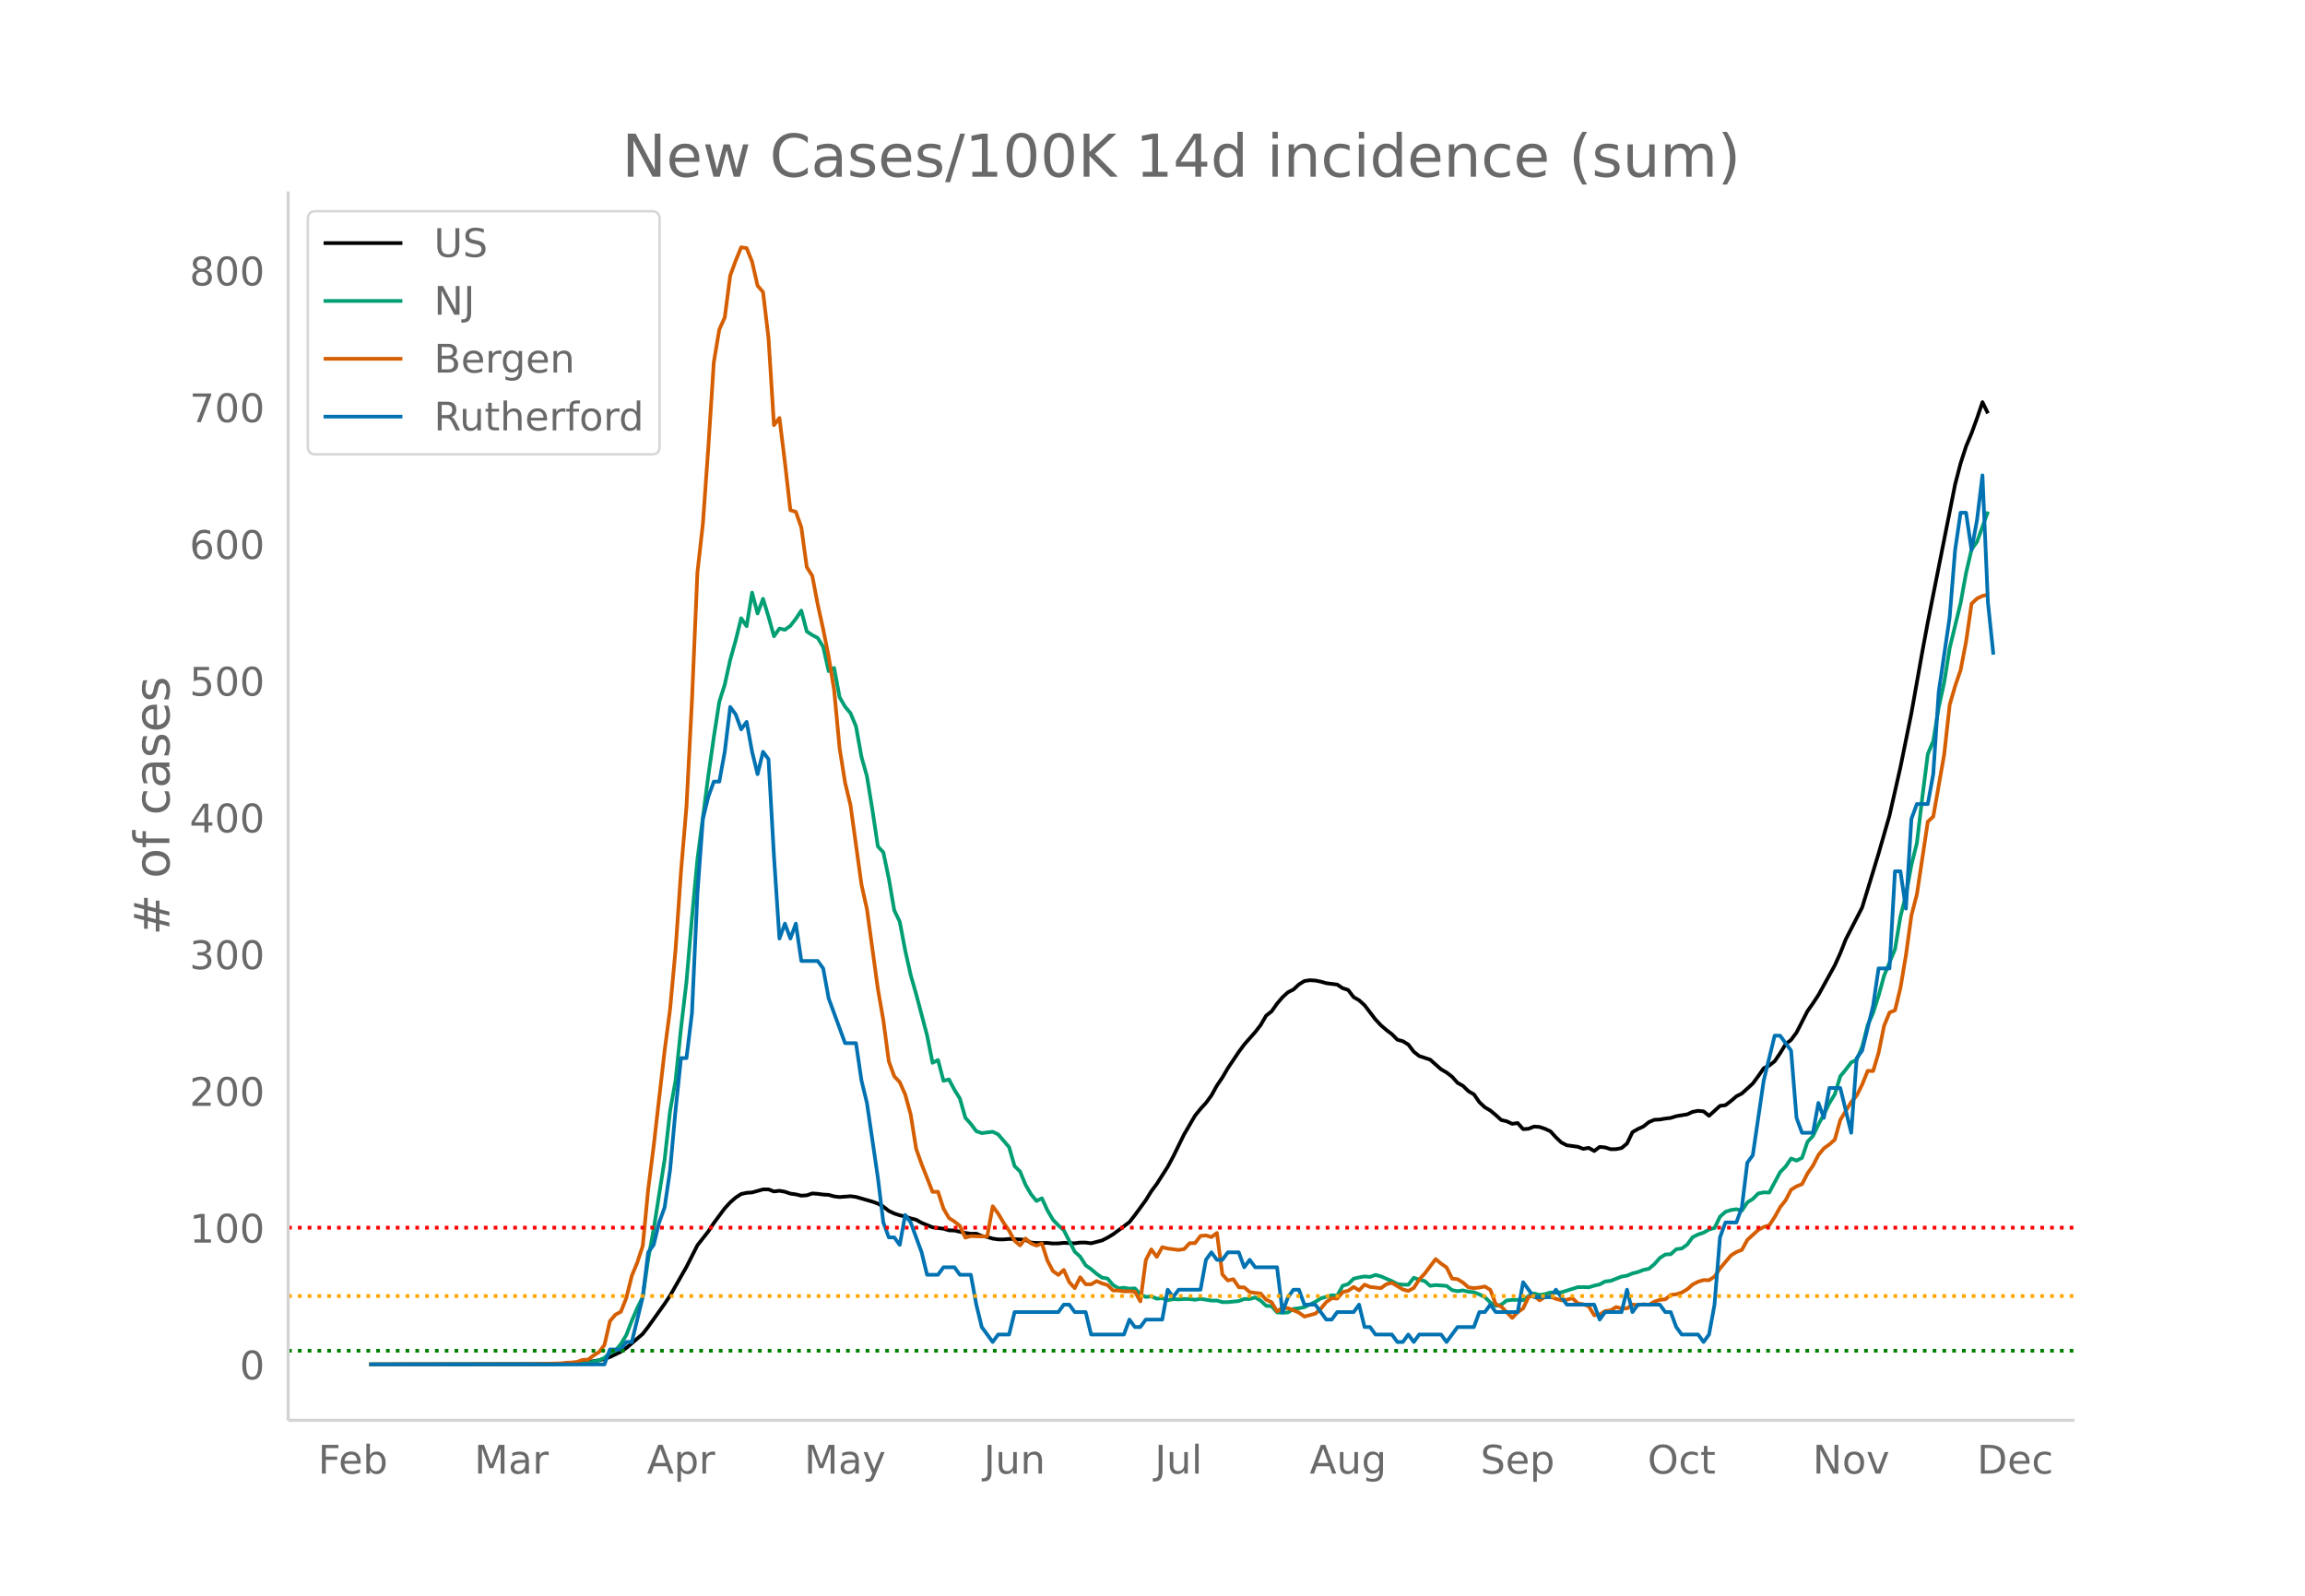 <svg height="864" viewBox="0 0 936 648" width="1248" xmlns="http://www.w3.org/2000/svg" xmlns:xlink="http://www.w3.org/1999/xlink"><defs><style>*{stroke-linecap:butt;stroke-linejoin:round}</style></defs><g id="figure_1"><path d="M0 648h936V0H0z" fill="#fff" id="patch_1"/><g id="axes_1"><path d="M117 576.72h725.4V77.76H117z" fill="none" id="patch_2"/><path clip-path="url(#p59aed723fb)" d="M149.973 554.04l71.052-.107 8.882-.24 6.66-.45 4.442-.503 2.22-.371 2.22-.547 2.22-.78 4.441-2.144 2.22-1.518 6.662-5.729 2.22-2.873 6.662-9.334 2.22-3.32 6.661-11.679 4.44-8.766 4.442-5.658 2.22-3.375 4.44-5.99 2.221-2.406 2.22-1.945 2.221-1.447 2.22-.49 2.22-.154 4.441-1.231 2.22-.017 2.221.852 2.22-.277 2.221.39 2.22.76 2.22.3 2.221.532 2.22-.137 2.221-.771 2.22.16 2.22.303 2.221.12 2.22.615 2.22.27 4.442-.343 2.22.294 6.661 1.912 2.22.803 2.221 1.205 2.22 1.77 2.22 1.044 2.221.728 2.22.474 2.22.78 2.221.552 2.22 1.247 4.441 1.834 4.441.555 2.22.658 2.221.081 4.44.983 2.221.342 2.22-.04 2.22.945 2.221.375 2.22.686 2.221.31 2.22.026 2.22-.21 4.442.204 2.22.186 2.22 1.076 2.22.188 4.442-.026 2.22.22 2.22-.03 2.22-.222 4.441.183 2.22-.306 2.221.01 2.22.289 4.441-1.161 2.22-1.134 2.221-1.336 4.44-3.286 2.221-1.683 2.22-2.831 4.441-6.073 2.22-3.6 2.221-2.986 4.441-6.956 2.22-4.122 4.441-9.054 4.441-7.6 2.22-2.761 2.22-2.422 2.221-3.022 2.22-4.014 2.22-3.262 2.221-3.797 4.441-6.611 2.22-3.018 4.441-5.029 2.22-2.865 2.221-3.812 2.22-1.74 2.22-3.138 2.221-2.613 2.22-2.01 2.22-1.118 2.221-2.075 2.22-1.359 2.221-.347 2.22.144 2.22.438 2.221.634 4.441.562 2.22 1.47 2.22.706 2.221 2.912 2.22 1.283 2.22 1.998 4.442 5.804 2.22 2.372 2.22 1.91 2.22 1.687 2.221 2.245 2.22.602 2.221 1.361 2.22 2.908 2.22 1.765 4.442 1.46 4.44 3.935 2.22 1.283 2.221 1.705 2.22 2.477 2.22 1.246 2.221 2.17 2.22 1.268 2.221 3.188 2.22 2.075 2.22 1.304 2.221 1.856 2.22 2.003 2.22.514 2.221 1.039 2.22-.327 2.221 2.48 2.22-.15 2.22-.9 2.221.167 2.22.745 2.221 1.033 2.22 2.445 2.22 2.107 2.221 1.119 4.441.6 2.22.84 2.22-.396 2.221 1.272 2.22-1.674 2.22.225 2.221.72 2.22-.027 2.221-.437 2.22-1.86 2.22-4.626 2.221-1.26 2.22-1.022 2.221-1.778 2.22-.937 2.22-.114 2.221-.383 2.22-.26 2.22-.717 4.442-.73 2.22-1.021 2.22-.42 2.22.233 2.221 1.787 4.441-4.032 2.22-.273 2.22-1.694 2.221-1.909 2.22-1.144 4.441-4.047 2.22-3.01 2.221-3.213 2.22-1.082 2.22-1.742 2.221-3.274 2.22-3.66 2.221-1.753 2.22-2.983 4.441-8.697 2.22-3.15 2.22-3.365 6.662-12.09 2.22-4.904 2.22-5.626 6.662-12.963 4.44-14.542 2.221-7.346 4.44-15.45 4.442-19.627 4.44-21.881 4.441-25.011 2.22-11.942 11.103-56.001 2.22-8.544 2.22-6.862 2.22-5.337 2.221-6.062 2.22-6.564 2.22 4.555h0" fill="none" stroke="#000" stroke-linecap="round" stroke-width="1.5" id="line2d_1"/><path clip-path="url(#p59aed723fb)" d="M149.973 554.04l77.713-.094 8.882-.219 2.22-.3 4.44-1.056 2.221-1 2.22-1.964 2.221-.925 2.22-2.713 2.22-3.657 2.221-5.783 2.22-5.17 2.221-4.49 2.22-15.429 2.22-12.06 4.442-28.213 2.22-19.818 2.22-12.323 2.22-21.25 2.221-18.88 2.22-25.988 2.22-23.707 4.442-34.066 2.22-15.598 2.22-14.342 2.22-6.977 2.221-10.077 2.22-7.903 2.221-8.983 2.22 3.226 2.22-13.63 2.221 8.46 2.22-5.952 2.22 7.22 2.221 7.978 2.22-3.126 2.221.5 2.22-1.594 2.22-2.857 2.221-3.339 2.22 8.465 2.221 1.476 2.22 1.15 2.22 3.65 2.221 9.829 2.22-1.263 2.22 11.872 2.221 3.826 2.22 2.663 2.221 5.34 2.22 12.378 2.22 7.858 2.221 13.635 2.22 14.873 2.221 2.426 2.22 10.603 2.22 12.929 2.221 4.607 2.22 11.69 2.22 9.947 2.221 7.778 4.441 16.754 2.22 11.141 2.22-1.125 2.221 8.44 2.22-.557 2.221 4.201 2.22 3.576 2.22 7.79 2.221 2.482 2.22 2.97 2.22.787 4.442-.562 2.22 1.075 4.44 5.176 2.221 7.703 2.22 2.169 2.221 5.395 2.22 3.82 2.22 2.757 2.221-1.075 2.22 4.87 2.22 3.782 2.221 2.332 2.22 1.963 4.441 8.74 2.22 2.02 2.221 3.507 2.22 1.569 2.221 1.9 2.22 1.538 2.22.363 2.221 2.607 2.22 1.369 2.22-.231 2.221.375 2.22-.125 2.221 2.45 2.22 1.038 2.22-.25 2.221.95 2.22-.206 2.221.825 2.22-.45 2.22.1 2.221-.15 2.22.019 2.221.294 2.22-.382 4.441.726 2.22-.02 2.22.645h2.221l4.441-.45 2.22-.838 2.22.013 2.221-.638 2.22 1.281 2.221 2.101 2.22.175 2.22 2.5 2.221.182 2.22-.162 2.22-1.426 2.221-.256 2.22-.438 4.441-2.175 2.22-1.407 4.442-1.238 2.22.119 2.22-4.001 2.22-.663 2.221-2.2 2.22-.526 2.22-.394 2.221.2 2.22-.825 2.221.613 4.44 1.913 2.221 1.194 2.22.244 2.221.05 2.22-2.826 2.22.75 2.221.57 2.22 1.925 2.22-.3 4.442.331 2.22 1.713 2.22.438 2.22-.32 2.221.538 2.22.207 2.221.887 2.22 1.113 2.22 2.182 2.221 1.326 2.22-.444 2.22-1.738 2.221-.232 2.22.007 2.221.15 2.22-1.738 2.22-.994 2.221.587 2.22-.331 2.221-.669 2.22.156 2.22-.237 6.662-2.082 2.22-.038 2.22.094 2.221-.663 2.22-.518 2.22-1.194 2.221-.238 4.441-1.738 2.22-.375 2.22-.932 2.221-.531 2.22-.875 2.221-.463 2.22-1.882 2.22-2.507 2.221-1.406 2.22-.125 2.22-2.026 2.221-.281 2.22-1.582 2.221-3.038 2.22-1.082 2.22-.744 2.221-1.269 2.22-.625 2.221-4.589 2.22-1.982 2.22-.712 2.221-.332 2.22.563 2.22-3.326 2.221-1.413 2.22-2.232 2.221-.437 2.22.08 4.441-8.314 2.22-2.244 2.221-3.264 2.22.85 2.22-1.125 2.221-6.533 2.22-2.363 2.22-4.67 2.221-4.12 2.22-4.551 2.221-3.62 2.22-7.29 2.22-2.682 2.221-2.926 2.22-1.1 2.221-5.251 2.22-8.765 2.22-5.002 2.221-6.977 2.22-8.083 4.441-10.79 2.22-13.317 2.221-8.746 2.22-12.135 2.22-8.884 2.221-18.692 2.22-17.474 2.221-5.32 2.22-13.742 2.22-10.071 2.221-13.88 4.441-18.33 2.22-12.222 2.22-9.521 2.221-3.113 4.44-12.248h0" fill="none" stroke="#009e73" stroke-linecap="round" stroke-width="1.5" id="line2d_2"/><path clip-path="url(#p59aed723fb)" d="M149.973 554.04l64.39-.06 13.323-.357 2.22-.238 2.221-.12 2.22-.238 2.22-.834 2.221-.06 2.22-1.727 2.22-1.37 2.221-2.859 2.22-9.71 2.221-2.62 2.22-1.191 2.22-5.6 2.221-8.994 2.22-5.361 2.221-6.79 2.22-22.934 2.22-17.572 4.442-38.659 2.22-16.917 2.22-24.065 2.22-31.927 2.221-26.27 2.22-43.007 2.22-52.06 2.221-19.777 2.22-31.153 2.221-34.49 2.22-13.283 2.22-4.884 2.221-17.036 2.22-6.016 2.221-5.421 2.22.298 2.22 5.54 2.221 9.709 2.22 2.62 2.22 18.645 2.221 35.383 2.22-2.919 2.221 18.049 2.22 19.418 2.22.656 2.221 6.314 2.22 16.142 2.221 3.515 2.22 11.615 2.22 10.067 2.221 11.139 2.22 13.522 2.22 23.648 2.221 13.938 2.22 9.293 4.441 32.166 2.22 9.947 4.442 32.404 2.22 12.748 2.22 16.678 2.22 6.076 2.221 2.383 2.22 5.003 2.22 8.101 2.221 13.939 2.22 6.255 4.441 11.258 2.22-.06 2.221 6.85 2.22 3.812 2.221 1.43 2.22 1.787 2.22 4.765 2.221-.655 4.44.179 2.221-.06 2.22-12.21 2.221 2.977 2.22 3.753 2.22 3.217 2.221 4.05 2.22 1.906 2.221-2.8 2.22 1.967 2.22.893 2.221-.834 2.22 6.91 2.22 4.229 2.221 1.608 2.22-2.025 2.221 4.944 2.22 2.442 2.22-4.408 2.221 2.86h2.22l2.221-1.31 2.22.952 2.22.655 2.221 2.204h2.22l2.22.358 2.221-.06 2.22.179 2.221 3.931 2.22-16.738 2.22-4.348 2.221 3.038 2.22-3.932 2.221.536 4.44.596 2.221-.357 2.22-2.383 2.221-.06 2.22-2.918 2.22-.18 2.221.656 2.22-1.668 2.22 16.858 2.221 2.442 2.22-.536 2.221 3.276 2.22.06 2.22 1.906 2.221.357 2.22.238 2.221 2.502 2.22 1.013 2.22 3.693 2.221-1.43 2.22.179 2.22.834 2.221.953 2.22 1.608 4.441-1.191 2.22-2.025 2.221-2.68 2.22-1.55 2.221.12 2.22-2.621 2.22-.536 2.221-1.55 2.22 1.37 2.22-2.322 2.221.953 4.441.476 2.22-1.608 2.22-.536 4.442 2.68 2.22.596 2.22-1.191 2.22-3.455 2.221-2.383 4.44-5.897 2.221 1.847 2.22 1.548 2.221 4.528 2.22.238 2.22 1.37 2.221 1.966 2.22.297 2.221-.238 2.22-.417 2.22 1.37 2.221 5.838 2.22.953 4.441 4.586 2.22-2.323 2.221-1.548 2.22-4.706 2.22-.417 2.221 1.846 2.22-1.37 2.221-.119 2.22.894 2.22.595 2.221-.238 2.22-.655 2.221 2.144 2.22.358 2.22.834 2.221 3.633 2.22-.298 2.22-1.43 2.221-.238 2.22-1.37 2.221.596 2.22-.06 2.22-1.548 2.221.238 2.22-.357 2.221.238 2.22-1.31 2.22-.715 2.221-.239 2.22-1.787 2.22-.238 2.221-.715 2.22-1.31 2.221-1.966 2.22-1.132 2.22-.655 2.221.06 2.22-1.49 2.221-3.276 4.44-5.301 2.221-1.37 2.22-.894 2.22-4.05 4.442-4.05 2.22-1.192 2.22-.655 2.22-3.395 2.221-3.991 2.22-2.8 2.221-4.289 2.22-1.37 2.22-.893 2.221-4.349 2.22-3.157 2.22-4.348 2.221-2.68 2.22-1.609 2.221-1.966 2.22-7.982 4.441-7.267 2.22-2.62 2.221-4.468 2.22-5.54 2.22.06 2.221-7.446 2.22-10.9 2.22-5.421 2.221-.894 2.22-9.173 2.221-13.224 2.22-16.142 2.22-8.519 4.442-29.545 2.22-2.084 4.44-25.316 2.221-20.074 2.22-7.625 2.221-6.492 2.22-11.556 2.22-15.369 2.221-2.084 2.22-1.073 2.22-.476h0" fill="none" stroke="#d55e00" stroke-linecap="round" stroke-width="1.5" id="line2d_3"/><path clip-path="url(#p59aed723fb)" d="M149.973 554.04h95.476l2.22-6.068h4.441l2.22-3.033h2.221l4.441-18.203 2.22-18.203 2.22-3.034 2.221-9.102 2.22-6.067 2.22-15.17 2.221-24.27 2.22-21.237h2.221l2.22-18.203 2.22-48.541 2.221-30.338 2.22-9.102 2.221-6.068h2.22l2.22-12.135 2.221-18.203 2.22 3.034 2.221 6.068 2.22-3.034 2.22 12.135 2.221 9.102 2.22-9.102 2.22 3.034 2.221 39.44 2.22 33.372 2.221-6.068 2.22 6.068 2.22-6.068 2.221 15.17h6.661l2.22 3.033 2.221 12.135 6.661 18.203h4.441l2.22 15.17 2.22 9.101 4.442 30.338 2.22 18.203 2.22 6.068h2.22l2.221 3.034 2.22-12.136 2.22 3.034 4.442 12.136 2.22 9.101h4.44l2.221-3.034h4.441l2.22 3.034h4.441l2.22 12.135 2.22 9.102 4.442 6.068 2.22-3.034h4.44l2.221-9.102h17.763l2.22-3.034h2.221l2.22 3.034h4.441l2.22 9.102h13.323l2.22-6.068 2.22 3.034h2.221l2.22-3.034h6.662l2.22-12.135 2.22 3.034 2.22-3.034h8.882l2.22-12.136 2.221-3.033 2.22 3.033h2.22l2.221-3.033h4.441l2.22 6.067 2.22-3.034 2.221 3.034h8.882l2.22 18.203 2.22-6.067 2.22-3.034h2.221l2.22 6.067h4.441l4.441 6.068h2.22l2.221-3.034h6.661l2.22-3.034 2.22 9.102h2.221l2.22 3.034h6.662l2.22 3.034h2.22l2.221-3.034 2.22 3.034 2.22-3.034h8.882l2.22 3.034 4.441-6.068h6.662l2.22-6.068h2.22l2.22-3.034 2.221 3.034h8.882l2.22-12.135 4.44 6.068h6.662l2.22-3.034 4.441 6.067h11.102l2.22 6.068 2.22-3.034h6.662l2.22-9.101 2.22 9.101 2.221-3.034h8.882l2.22 3.034h2.22l2.22 6.068 2.221 3.034h6.661l2.22 3.034 2.221-3.034 2.22-12.136 2.221-27.304 2.22-6.068h4.441l2.22-6.067 2.22-18.203 2.221-3.034 4.441-30.338 4.44-18.203h2.221l4.441 6.067 2.22 27.305 2.22 6.067h4.442l2.22-12.135 2.22 6.068 2.22-12.136h4.441l4.441 18.203 2.22-30.338 2.221-3.034 4.44-18.203 2.221-15.169h4.44l2.221-39.44h2.22l2.221 15.17 2.22-36.406 2.22-6.068h4.442l2.22-12.135 2.22-33.372 4.441-30.339 2.22-27.304 2.221-15.17h2.22l2.22 15.17 2.221-12.136 2.22-18.202 2.22 51.575 2.221 21.236h0" fill="none" stroke="#0072b2" stroke-linecap="round" stroke-width="1.5" id="line2d_4"/><path clip-path="url(#p59aed723fb)" d="M117 548.487h725.4" fill="none" stroke="green" stroke-dasharray="1.5,2.475" stroke-width="1.5" id="line2d_5"/><path clip-path="url(#p59aed723fb)" d="M117 526.276h725.4" fill="none" stroke="orange" stroke-dasharray="1.5,2.475" stroke-width="1.5" id="line2d_6"/><path clip-path="url(#p59aed723fb)" d="M117 498.512h725.4" fill="none" stroke="red" stroke-dasharray="1.5,2.475" stroke-width="1.5" id="line2d_7"/><path d="M117 576.72V77.76" fill="none" stroke="#d3d3d3" stroke-linecap="square" stroke-width="1.25" id="patch_3"/><path d="M117 576.72h725.4" fill="none" stroke="#d3d3d3" stroke-linecap="square" stroke-width="1.25" id="patch_4"/><g id="matplotlib.axis_1"><g id="xtick_1"><g transform="matrix(.16 0 0 -.16 129.15 598.378)" fill="#696969" id="text_1"><defs><path d="M9.813 72.906h41.89v-8.312H19.672V43.109h28.906v-8.297H19.672V0h-9.86z" id="DejaVuSans-70"/><path d="M56.203 29.594v-4.39H14.891q.593-9.282 5.593-14.142 5-4.859 13.938-4.859 5.172 0 10.031 1.266 4.86 1.265 9.656 3.812v-8.5Q49.266.734 44.187-.344 39.11-1.422 33.892-1.422q-13.094 0-20.735 7.61-7.64 7.625-7.64 20.625 0 13.421 7.25 21.296Q20.016 56 32.328 56q11.031 0 17.453-7.11 6.422-7.093 6.422-19.296zm-8.984 2.64q-.094 7.36-4.125 11.75-4.032 4.407-10.672 4.407-7.516 0-12.031-4.25-4.516-4.25-5.203-11.97z" id="DejaVuSans-101"/><path d="M48.688 27.297q0 9.906-4.079 15.547-4.078 5.64-11.203 5.64-7.14 0-11.218-5.64-4.079-5.64-4.079-15.547 0-9.906 4.078-15.547 4.079-5.64 11.22-5.64 7.124 0 11.202 5.64t4.078 15.547zM18.108 46.39q2.844 4.875 7.157 7.234Q29.594 56 35.594 56q9.968 0 16.187-7.906 6.235-7.907 6.235-20.797T51.78 6.484q-6.218-7.906-16.187-7.906-6 0-10.328 2.375-4.313 2.375-7.157 7.25V0H9.08v75.984h9.03z" id="DejaVuSans-98"/></defs><use xlink:href="#DejaVuSans-70"/><use x="52.02" xlink:href="#DejaVuSans-101"/><use x="113.543" xlink:href="#DejaVuSans-98"/></g></g><g id="xtick_2"><g transform="matrix(.16 0 0 -.16 192.609 598.378)" fill="#696969" id="text_2"><defs><path d="M9.813 72.906h14.703l18.593-49.61 18.703 49.61h14.704V0H66.89v64.016l-18.797-50h-9.907l-18.796 50V0H9.813z" id="DejaVuSans-77"/><path d="M34.281 27.484q-10.89 0-15.093-2.484-4.204-2.484-4.204-8.5 0-4.781 3.157-7.594 3.156-2.797 8.562-2.797 7.485 0 12 5.297 4.516 5.297 4.516 14.078v2zm17.922 3.72V0H43.22v8.297Q40.14 3.328 35.547.953q-4.594-2.375-11.234-2.375-8.391 0-13.36 4.719Q6 8.016 6 15.922q0 9.219 6.172 13.906 6.187 4.688 18.437 4.688h12.61v.89q0 6.203-4.078 9.594-4.078 3.39-11.453 3.39-4.688 0-9.141-1.124-4.438-1.125-8.531-3.375v8.312q4.921 1.906 9.562 2.844 4.64.953 9.031.953 11.875 0 17.735-6.156 5.86-6.14 5.86-18.64z" id="DejaVuSans-97"/><path d="M41.11 46.297q-1.516.875-3.297 1.281Q36.03 48 33.89 48q-7.625 0-11.703-4.953-4.079-4.953-4.079-14.234V0H9.08v54.688h9.03v-8.5q2.844 4.984 7.375 7.39Q30.031 56 36.531 56q.922 0 2.047-.125 1.125-.11 2.484-.36z" id="DejaVuSans-114"/></defs><use xlink:href="#DejaVuSans-77"/><use x="86.279" xlink:href="#DejaVuSans-97"/><use x="147.559" xlink:href="#DejaVuSans-114"/></g></g><g id="xtick_3"><g transform="matrix(.16 0 0 -.16 262.695 598.378)" fill="#696969" id="text_3"><defs><path d="M34.188 63.188L20.797 26.906h26.812zm-5.579 9.718h11.188L67.578 0h-10.25l-6.64 18.703h-32.86L11.188 0H.78z" id="DejaVuSans-65"/><path d="M18.11 8.203v-29H9.077v75.484h9.031v-8.296q2.844 4.875 7.157 7.234Q29.594 56 35.594 56q9.968 0 16.187-7.906 6.235-7.907 6.235-20.797T51.78 6.484q-6.218-7.906-16.187-7.906-6 0-10.328 2.375-4.313 2.375-7.157 7.25zm30.578 19.094q0 9.906-4.079 15.547-4.078 5.64-11.203 5.64-7.14 0-11.218-5.64-4.079-5.64-4.079-15.547 0-9.906 4.078-15.547 4.079-5.64 11.22-5.64 7.124 0 11.202 5.64t4.078 15.547z" id="DejaVuSans-112"/></defs><use xlink:href="#DejaVuSans-65"/><use x="68.408" xlink:href="#DejaVuSans-112"/><use x="131.885" xlink:href="#DejaVuSans-114"/></g></g><g id="xtick_4"><g transform="matrix(.16 0 0 -.16 326.606 598.378)" fill="#696969" id="text_4"><defs><path d="M32.172-5.078q-3.797-9.766-7.422-12.735-3.61-2.984-9.656-2.984H7.906v7.516h5.282q3.703 0 5.75 1.765Q21-9.766 23.483-3.219l1.61 4.094-22.11 53.813H12.5l17.094-42.766 17.093 42.766h9.516z" id="DejaVuSans-121"/></defs><use xlink:href="#DejaVuSans-77"/><use x="86.279" xlink:href="#DejaVuSans-97"/><use x="147.559" xlink:href="#DejaVuSans-121"/></g></g><g id="xtick_5"><g transform="matrix(.16 0 0 -.16 399.478 598.378)" fill="#696969" id="text_5"><defs><path d="M9.813 72.906h9.859V5.078q0-13.187-5-19.14-5-5.954-16.094-5.954h-3.75v8.297h3.078q6.531 0 9.219 3.672Q9.813-4.39 9.813 5.078z" id="DejaVuSans-74"/><path d="M8.5 21.578v33.11h8.984V21.922q0-7.766 3.016-11.656 3.031-3.875 9.094-3.875 7.265 0 11.484 4.64 4.234 4.64 4.234 12.656v31h8.985V0h-8.984v8.406Q42.047 3.422 37.718 1q-4.313-2.422-10.032-2.422-9.421 0-14.312 5.86Q8.5 10.296 8.5 21.578zM31.11 56z" id="DejaVuSans-117"/><path d="M54.89 33.016V0h-8.984v32.719q0 7.765-3.031 11.61-3.031 3.858-9.078 3.858-7.281 0-11.484-4.64-4.204-4.625-4.204-12.64V0H9.08v54.688h9.03v-8.5q3.235 4.937 7.594 7.374Q30.078 56 35.797 56q9.422 0 14.25-5.828 4.844-5.828 4.844-17.156z" id="DejaVuSans-110"/></defs><use xlink:href="#DejaVuSans-74"/><use x="29.492" xlink:href="#DejaVuSans-117"/><use x="92.871" xlink:href="#DejaVuSans-110"/></g></g><g id="xtick_6"><g transform="matrix(.16 0 0 -.16 468.937 598.378)" fill="#696969" id="text_6"><defs><path d="M9.422 75.984h8.984V0H9.422z" id="DejaVuSans-108"/></defs><use xlink:href="#DejaVuSans-74"/><use x="29.492" xlink:href="#DejaVuSans-117"/><use x="92.871" xlink:href="#DejaVuSans-108"/></g></g><g id="xtick_7"><g transform="matrix(.16 0 0 -.16 531.8 598.378)" fill="#696969" id="text_7"><defs><path d="M45.406 27.984q0 9.766-4.031 15.125-4.016 5.375-11.297 5.375-7.219 0-11.25-5.375-4.031-5.359-4.031-15.125 0-9.718 4.031-15.093t11.25-5.375q7.281 0 11.297 5.375 4.031 5.375 4.031 15.093zm8.985-21.203q0-13.953-6.203-20.765Q42-20.797 29.203-20.797q-4.734 0-8.937.703-4.203.703-8.157 2.172v8.735q3.954-2.141 7.813-3.157 3.86-1.031 7.86-1.031 8.843 0 13.234 4.61 4.39 4.609 4.39 13.937v4.453q-2.781-4.844-7.125-7.234Q33.938 0 27.875 0 17.828 0 11.672 7.656q-6.156 7.672-6.156 20.328 0 12.688 6.156 20.344Q17.828 56 27.875 56q6.063 0 10.406-2.39 4.344-2.391 7.125-7.22v8.297h8.985z" id="DejaVuSans-103"/></defs><use xlink:href="#DejaVuSans-65"/><use x="68.408" xlink:href="#DejaVuSans-117"/><use x="131.787" xlink:href="#DejaVuSans-103"/></g></g><g id="xtick_8"><g transform="matrix(.16 0 0 -.16 601.174 598.378)" fill="#696969" id="text_8"><defs><path d="M53.516 70.516V60.89q-5.61 2.687-10.594 4-4.984 1.328-9.625 1.328-8.047 0-12.422-3.125t-4.375-8.89q0-4.845 2.906-7.313 2.907-2.453 11.016-3.97l5.953-1.218q11.031-2.11 16.281-7.406 5.25-5.297 5.25-14.172 0-10.61-7.11-16.078-7.093-5.469-20.812-5.469-5.172 0-11.015 1.172Q13.14.922 6.89 3.219v10.156q6-3.36 11.765-5.078 5.766-1.703 11.328-1.703 8.438 0 13.032 3.312 4.593 3.328 4.593 9.485 0 5.359-3.297 8.39-3.296 3.032-10.812 4.547L27.484 33.5q-11.03 2.188-15.968 6.875-4.922 4.688-4.922 13.047 0 9.672 6.812 15.234 6.813 5.563 18.766 5.563 5.14 0 10.453-.938 5.328-.922 10.89-2.765z" id="DejaVuSans-83"/></defs><use xlink:href="#DejaVuSans-83"/><use x="63.477" xlink:href="#DejaVuSans-101"/><use x="125" xlink:href="#DejaVuSans-112"/></g></g><g id="xtick_9"><g transform="matrix(.16 0 0 -.16 669.033 598.378)" fill="#696969" id="text_9"><defs><path d="M39.406 66.219q-10.75 0-17.078-8.016-6.312-8-6.312-21.828 0-13.766 6.312-21.781 6.328-8 17.078-8 10.735 0 17.016 8 6.281 8.015 6.281 21.781 0 13.828-6.281 21.828-6.281 8.016-17.016 8.016zm0 8q15.328 0 24.5-10.281 9.188-10.282 9.188-27.563 0-17.234-9.188-27.516-9.172-10.28-24.5-10.28-15.375 0-24.593 10.25-9.204 10.265-9.204 27.546t9.204 27.563q9.218 10.28 24.593 10.28z" id="DejaVuSans-79"/><path d="M48.781 52.594v-8.407q-3.812 2.11-7.64 3.157-3.828 1.047-7.735 1.047-8.75 0-13.593-5.547-4.829-5.532-4.829-15.547 0-10.016 4.829-15.563 4.843-5.53 13.593-5.53 3.907 0 7.735 1.046 3.828 1.047 7.64 3.156V2.094Q45.016.344 40.984-.531q-4.015-.89-8.562-.89-12.36 0-19.64 7.765-7.266 7.765-7.266 20.953 0 13.375 7.343 21.031Q20.22 56 33.016 56q4.14 0 8.093-.86 3.953-.843 7.672-2.546z" id="DejaVuSans-99"/><path d="M18.313 70.219V54.688h18.5v-6.985h-18.5V18.016q0-6.688 1.828-8.594 1.828-1.906 7.453-1.906h9.218V0h-9.218q-10.407 0-14.36 3.875-3.953 3.89-3.953 14.14v29.688H2.687v6.984h6.594V70.22z" id="DejaVuSans-116"/></defs><use xlink:href="#DejaVuSans-79"/><use x="78.711" xlink:href="#DejaVuSans-99"/><use x="133.691" xlink:href="#DejaVuSans-116"/></g></g><g id="xtick_10"><g transform="matrix(.16 0 0 -.16 736.082 598.378)" fill="#696969" id="text_10"><defs><path d="M9.813 72.906h13.28l32.329-60.984v60.984h9.562V0h-13.28L19.39 60.984V0H9.813z" id="DejaVuSans-78"/><path d="M30.61 48.39q-7.22 0-11.422-5.64-4.204-5.64-4.204-15.453 0-9.813 4.172-15.453 4.188-5.64 11.453-5.64 7.188 0 11.375 5.655 4.203 5.672 4.203 15.438 0 9.719-4.203 15.406-4.187 5.688-11.375 5.688zm0 7.61q11.718 0 18.406-7.625 6.703-7.61 6.703-21.078 0-13.422-6.703-21.078-6.688-7.64-18.407-7.64-11.765 0-18.437 7.64-6.656 7.656-6.656 21.078 0 13.469 6.656 21.078Q18.844 56 30.609 56z" id="DejaVuSans-111"/><path d="M2.984 54.688H12.5L29.594 8.797l17.093 45.89h9.516L35.687 0H23.485z" id="DejaVuSans-118"/></defs><use xlink:href="#DejaVuSans-78"/><use x="74.805" xlink:href="#DejaVuSans-111"/><use x="135.986" xlink:href="#DejaVuSans-118"/></g></g><g id="xtick_11"><g transform="matrix(.16 0 0 -.16 802.828 598.378)" fill="#696969" id="text_11"><defs><path d="M19.672 64.797V8.109h11.922q15.093 0 22.093 6.829 7 6.843 7 21.593 0 14.64-7 21.453-7 6.813-22.093 6.813zm-9.86 8.11h20.266q21.188 0 31.094-8.813 9.922-8.813 9.922-27.563 0-18.86-9.969-27.703Q51.172 0 30.078 0H9.813z" id="DejaVuSans-68"/></defs><use xlink:href="#DejaVuSans-68"/><use x="77.002" xlink:href="#DejaVuSans-101"/><use x="138.525" xlink:href="#DejaVuSans-99"/></g></g></g><g id="matplotlib.axis_2"><g id="ytick_1"><g transform="matrix(.16 0 0 -.16 97.32 560.119)" fill="#696969" id="text_12"><defs><path d="M31.781 66.406q-7.61 0-11.453-7.5Q16.5 51.422 16.5 36.375q0-14.984 3.828-22.484 3.844-7.5 11.453-7.5 7.672 0 11.5 7.5 3.844 7.5 3.844 22.484 0 15.047-3.844 22.531-3.828 7.5-11.5 7.5zm0 7.813q12.266 0 18.735-9.703 6.468-9.688 6.468-28.141 0-18.406-6.468-28.11-6.47-9.687-18.735-9.687-12.25 0-18.718 9.688-6.47 9.703-6.47 28.109 0 18.453 6.47 28.14Q19.53 74.22 31.78 74.22z" id="DejaVuSans-48"/></defs><use xlink:href="#DejaVuSans-48"/></g></g><g id="ytick_2"><g transform="matrix(.16 0 0 -.16 76.96 504.59)" fill="#696969" id="text_13"><defs><path d="M12.406 8.297h16.11v55.625l-17.532-3.516v8.985l17.438 3.515h9.86V8.296H54.39V0H12.406z" id="DejaVuSans-49"/></defs><use xlink:href="#DejaVuSans-49"/><use x="63.623" xlink:href="#DejaVuSans-48"/><use x="127.246" xlink:href="#DejaVuSans-48"/></g></g><g id="ytick_3"><g transform="matrix(.16 0 0 -.16 76.96 449.062)" fill="#696969" id="text_14"><defs><path d="M19.188 8.297h34.421V0H7.33v8.297q5.609 5.812 15.296 15.594 9.703 9.797 12.188 12.64 4.734 5.313 6.609 9 1.89 3.688 1.89 7.25 0 5.813-4.078 9.469-4.078 3.672-10.625 3.672-4.64 0-9.797-1.61-5.14-1.609-11-4.89v9.969Q13.767 71.78 18.938 73q5.188 1.219 9.485 1.219 11.328 0 18.062-5.672 6.735-5.656 6.735-15.125 0-4.5-1.688-8.531-1.672-4.016-6.125-9.485-1.218-1.422-7.765-8.187-6.532-6.766-18.453-18.922z" id="DejaVuSans-50"/></defs><use xlink:href="#DejaVuSans-50"/><use x="63.623" xlink:href="#DejaVuSans-48"/><use x="127.246" xlink:href="#DejaVuSans-48"/></g></g><g id="ytick_4"><g transform="matrix(.16 0 0 -.16 76.96 393.534)" fill="#696969" id="text_15"><defs><path d="M40.578 39.313Q47.656 37.797 51.625 33q3.984-4.781 3.984-11.813 0-10.78-7.422-16.703-7.421-5.906-21.093-5.906-4.578 0-9.438.906-4.86.907-10.031 2.72v9.515q4.094-2.39 8.969-3.61 4.89-1.218 10.218-1.218 9.266 0 14.125 3.656 4.86 3.656 4.86 10.64 0 6.454-4.516 10.079-4.515 3.64-12.562 3.64h-8.5v8.11h8.89q7.266 0 11.125 2.906 3.86 2.906 3.86 8.375 0 5.61-3.985 8.61-3.968 3.015-11.39 3.015-4.063 0-8.703-.89-4.641-.876-10.203-2.72v8.782q5.624 1.562 10.53 2.344 4.907.78 9.25.78 11.235 0 17.766-5.109 6.547-5.093 6.547-13.78 0-6.063-3.468-10.235-3.47-4.172-9.86-5.782z" id="DejaVuSans-51"/></defs><use xlink:href="#DejaVuSans-51"/><use x="63.623" xlink:href="#DejaVuSans-48"/><use x="127.246" xlink:href="#DejaVuSans-48"/></g></g><g id="ytick_5"><g transform="matrix(.16 0 0 -.16 76.96 338.006)" fill="#696969" id="text_16"><defs><path d="M37.797 64.313L12.89 25.39h24.906zm-2.594 8.593H47.61V25.391h10.407v-8.203H47.609V0h-9.812v17.188H4.89v9.515z" id="DejaVuSans-52"/></defs><use xlink:href="#DejaVuSans-52"/><use x="63.623" xlink:href="#DejaVuSans-48"/><use x="127.246" xlink:href="#DejaVuSans-48"/></g></g><g id="ytick_6"><g transform="matrix(.16 0 0 -.16 76.96 282.478)" fill="#696969" id="text_17"><defs><path d="M10.797 72.906h38.719v-8.312H19.828v-17.86q2.14.735 4.281 1.094 2.157.36 4.313.36 12.203 0 19.328-6.688 7.14-6.688 7.14-18.11 0-11.765-7.328-18.296-7.328-6.516-20.656-6.516-4.593 0-9.36.781-4.75.782-9.827 2.344v9.922q4.39-2.39 9.078-3.563 4.687-1.171 9.906-1.171 8.453 0 13.375 4.437 4.938 4.438 4.938 12.063 0 7.609-4.938 12.047-4.922 4.453-13.375 4.453-3.953 0-7.89-.875-3.922-.875-8.016-2.735z" id="DejaVuSans-53"/></defs><use xlink:href="#DejaVuSans-53"/><use x="63.623" xlink:href="#DejaVuSans-48"/><use x="127.246" xlink:href="#DejaVuSans-48"/></g></g><g id="ytick_7"><g transform="matrix(.16 0 0 -.16 76.96 226.95)" fill="#696969" id="text_18"><defs><path d="M33.016 40.375q-6.641 0-10.532-4.547-3.875-4.531-3.875-12.437 0-7.86 3.875-12.438 3.891-4.562 10.532-4.562 6.64 0 10.515 4.562 3.875 4.578 3.875 12.438 0 7.906-3.875 12.437-3.875 4.547-10.515 4.547zm19.578 30.922v-8.984q-3.719 1.75-7.5 2.671-3.782.938-7.5.938-9.766 0-14.922-6.594-5.14-6.594-5.875-19.922 2.875 4.25 7.219 6.516 4.359 2.266 9.578 2.266 10.984 0 17.36-6.672 6.374-6.657 6.374-18.125 0-11.235-6.64-18.032-6.641-6.78-17.672-6.78-12.657 0-19.344 9.687-6.688 9.703-6.688 28.109 0 17.281 8.204 27.563 8.203 10.28 22.015 10.28 3.719 0 7.5-.734t7.89-2.187z" id="DejaVuSans-54"/></defs><use xlink:href="#DejaVuSans-54"/><use x="63.623" xlink:href="#DejaVuSans-48"/><use x="127.246" xlink:href="#DejaVuSans-48"/></g></g><g id="ytick_8"><g transform="matrix(.16 0 0 -.16 76.96 171.422)" fill="#696969" id="text_19"><defs><path d="M8.203 72.906h46.875v-4.203L28.61 0H18.312L43.22 64.594H8.203z" id="DejaVuSans-55"/></defs><use xlink:href="#DejaVuSans-55"/><use x="63.623" xlink:href="#DejaVuSans-48"/><use x="127.246" xlink:href="#DejaVuSans-48"/></g></g><g id="ytick_9"><g transform="matrix(.16 0 0 -.16 76.96 115.894)" fill="#696969" id="text_20"><defs><path d="M31.781 34.625q-7.031 0-11.062-3.766-4.016-3.765-4.016-10.343 0-6.594 4.016-10.36Q24.75 6.391 31.78 6.391q7.032 0 11.078 3.78 4.063 3.798 4.063 10.345 0 6.578-4.031 10.343-4.016 3.766-11.11 3.766zm-9.86 4.188q-6.343 1.562-9.89 5.906Q8.5 49.079 8.5 55.329q0 8.733 6.219 13.812 6.234 5.078 17.062 5.078 10.89 0 17.094-5.078 6.203-5.079 6.203-13.813 0-6.25-3.547-10.61-3.531-4.343-9.828-5.906 7.125-1.656 11.094-6.5 3.984-4.828 3.984-11.796 0-10.61-6.468-16.282-6.47-5.656-18.532-5.656-12.047 0-18.531 5.656-6.469 5.672-6.469 16.282 0 6.968 4 11.797 4.016 4.843 11.14 6.5zM18.314 54.39q0-5.657 3.53-8.828 3.548-3.172 9.938-3.172 6.36 0 9.938 3.172 3.593 3.171 3.593 8.828 0 5.672-3.593 8.843-3.578 3.172-9.938 3.172-6.39 0-9.937-3.172-3.532-3.172-3.532-8.843z" id="DejaVuSans-56"/></defs><use xlink:href="#DejaVuSans-56"/><use x="63.623" xlink:href="#DejaVuSans-48"/><use x="127.246" xlink:href="#DejaVuSans-48"/></g></g><g transform="matrix(0 -.2 -.2 0 68.8 379.813)" fill="#696969" id="text_21"><defs><path d="M51.125 44H36.922l-4.11-16.313h14.313zm-7.328 27.781l-5.078-20.265h14.265L58.11 71.78h7.813L60.89 51.516h15.234V44h-17.14l-4-16.313h15.53V20.22H53.079L48 0h-7.813l5.032 20.219H30.906L25.875 0h-7.86l5.079 20.219H7.719v7.468h17.187L29 44H13.281v7.516h17.625l4.985 20.265z" id="DejaVuSans-35"/><path d="M37.11 75.984V68.5h-8.594q-4.828 0-6.72-1.953-1.874-1.953-1.874-7.031v-4.828h14.797v-6.985H19.922V0H10.89v47.703H2.297v6.984h8.594V58.5q0 9.125 4.25 13.297 4.25 4.187 13.468 4.187z" id="DejaVuSans-102"/><path d="M44.281 53.078v-8.5q-3.797 1.953-7.906 2.922-4.094.984-8.5.984-6.688 0-10.031-2.047-3.344-2.046-3.344-6.156 0-3.125 2.39-4.906 2.391-1.781 9.626-3.39l3.078-.688q9.562-2.047 13.593-5.781 4.032-3.735 4.032-10.422 0-7.625-6.032-12.078-6.03-4.438-16.578-4.438-4.39 0-9.156.86Q10.688.296 5.422 2v9.281q4.984-2.594 9.812-3.89 4.829-1.282 9.579-1.282 6.343 0 9.75 2.172 3.421 2.172 3.421 6.125 0 3.656-2.468 5.61-2.453 1.953-10.813 3.765l-3.125.735q-8.344 1.75-12.062 5.39-3.704 3.64-3.704 9.985 0 7.718 5.47 11.906Q16.75 56 26.811 56q4.97 0 9.36-.734 4.406-.72 8.11-2.188z" id="DejaVuSans-115"/></defs><use xlink:href="#DejaVuSans-35"/><use x="83.789" xlink:href="#DejaVuSans-32"/><use x="115.576" xlink:href="#DejaVuSans-111"/><use x="176.758" xlink:href="#DejaVuSans-102"/><use x="211.963" xlink:href="#DejaVuSans-32"/><use x="243.75" xlink:href="#DejaVuSans-99"/><use x="298.73" xlink:href="#DejaVuSans-97"/><use x="360.01" xlink:href="#DejaVuSans-115"/><use x="412.109" xlink:href="#DejaVuSans-101"/><use x="473.633" xlink:href="#DejaVuSans-115"/></g></g><g transform="matrix(.24 0 0 -.24 252.577 71.76)" fill="#696969" id="text_22"><defs><path d="M4.203 54.688h8.985l11.234-42.672 11.172 42.672h10.593l11.235-42.672 11.187 42.672h8.985L63.28 0H52.688L40.922 44.828 29.109 0H18.5z" id="DejaVuSans-119"/><path d="M64.406 67.281v-10.39q-4.984 4.64-10.625 6.922-5.64 2.296-11.984 2.296-12.5 0-19.14-7.64-6.641-7.64-6.641-22.094 0-14.406 6.64-22.047 6.64-7.64 19.14-7.64 6.345 0 11.985 2.296 5.64 2.297 10.625 6.938V5.609Q59.234 2.094 53.437.33q-5.78-1.75-12.218-1.75-16.563 0-26.094 10.124-9.516 10.14-9.516 27.672 0 17.578 9.516 27.703 9.531 10.14 26.094 10.14 6.531 0 12.312-1.734 5.797-1.734 10.875-5.203z" id="DejaVuSans-67"/><path d="M25.39 72.906h8.297L8.297-9.28H0z" id="DejaVuSans-47"/><path d="M9.813 72.906h9.859V42.094L52.39 72.906h12.703L28.906 38.922 67.672 0H54.688L19.672 35.11V0h-9.86z" id="DejaVuSans-75"/><path d="M45.406 46.39v29.594h8.985V0h-8.985v8.203Q42.578 3.328 38.25.953q-4.313-2.375-10.375-2.375-9.906 0-16.14 7.906-6.22 7.922-6.22 20.813 0 12.89 6.22 20.797Q17.968 56 27.874 56q6.063 0 10.375-2.375 4.328-2.36 7.156-7.234zm-30.61-19.093q0-9.906 4.079-15.547 4.078-5.64 11.203-5.64 7.125 0 11.219 5.64 4.11 5.64 4.11 15.547 0 9.906-4.11 15.547-4.094 5.64-11.219 5.64-7.125 0-11.203-5.64-4.078-5.64-4.078-15.547z" id="DejaVuSans-100"/><path d="M9.422 54.688h8.984V0H9.422zm0 21.296h8.984v-11.39H9.422z" id="DejaVuSans-105"/><path d="M31 75.875q-6.531-11.219-9.719-22.219-3.172-10.984-3.172-22.265 0-11.266 3.203-22.328Q24.517-2 31-13.188h-7.813Q15.875-1.704 12.235 9.375q-3.64 11.078-3.64 22.016 0 10.89 3.61 21.922 3.624 11.046 10.983 22.562z" id="DejaVuSans-40"/><path d="M52 44.188q3.375 6.062 8.063 8.937Q64.75 56 71.093 56q8.548 0 13.188-5.984 4.64-5.97 4.64-17V0h-9.03v32.719q0 7.86-2.797 11.656-2.781 3.813-8.485 3.813-6.984 0-11.046-4.641-4.047-4.625-4.047-12.64V0h-9.032v32.719q0 7.906-2.78 11.687-2.782 3.782-8.595 3.782-6.89 0-10.953-4.657-4.047-4.656-4.047-12.625V0H9.08v54.688h9.03v-8.5q3.078 5.03 7.375 7.421Q29.781 56 35.687 56q5.97 0 10.141-3.031Q50 49.953 52 44.187z" id="DejaVuSans-109"/><path d="M8.016 75.875h7.812q7.313-11.516 10.953-22.563 3.64-11.03 3.64-21.921 0-10.938-3.64-22.016-3.64-11.078-10.953-22.563H8.016Q14.5-2 17.703 9.063q3.203 11.063 3.203 22.329 0 11.28-3.203 22.265-3.203 11-9.687 22.219z" id="DejaVuSans-41"/></defs><use xlink:href="#DejaVuSans-78"/><use x="74.805" xlink:href="#DejaVuSans-101"/><use x="136.328" xlink:href="#DejaVuSans-119"/><use x="218.115" xlink:href="#DejaVuSans-32"/><use x="249.902" xlink:href="#DejaVuSans-67"/><use x="319.727" xlink:href="#DejaVuSans-97"/><use x="381.006" xlink:href="#DejaVuSans-115"/><use x="433.105" xlink:href="#DejaVuSans-101"/><use x="494.629" xlink:href="#DejaVuSans-115"/><use x="546.729" xlink:href="#DejaVuSans-47"/><use x="580.42" xlink:href="#DejaVuSans-49"/><use x="644.043" xlink:href="#DejaVuSans-48"/><use x="707.666" xlink:href="#DejaVuSans-48"/><use x="771.289" xlink:href="#DejaVuSans-75"/><use x="836.865" xlink:href="#DejaVuSans-32"/><use x="868.652" xlink:href="#DejaVuSans-49"/><use x="932.275" xlink:href="#DejaVuSans-52"/><use x="995.898" xlink:href="#DejaVuSans-100"/><use x="1059.375" xlink:href="#DejaVuSans-32"/><use x="1091.162" xlink:href="#DejaVuSans-105"/><use x="1118.945" xlink:href="#DejaVuSans-110"/><use x="1182.324" xlink:href="#DejaVuSans-99"/><use x="1237.305" xlink:href="#DejaVuSans-105"/><use x="1265.088" xlink:href="#DejaVuSans-100"/><use x="1328.564" xlink:href="#DejaVuSans-101"/><use x="1390.088" xlink:href="#DejaVuSans-110"/><use x="1453.467" xlink:href="#DejaVuSans-99"/><use x="1508.447" xlink:href="#DejaVuSans-101"/><use x="1569.971" xlink:href="#DejaVuSans-32"/><use x="1601.758" xlink:href="#DejaVuSans-40"/><use x="1640.771" xlink:href="#DejaVuSans-115"/><use x="1692.871" xlink:href="#DejaVuSans-117"/><use x="1756.25" xlink:href="#DejaVuSans-109"/><use x="1853.662" xlink:href="#DejaVuSans-41"/></g><g id="legend_1"><path d="M128.2 184.5h136.45q3.2 0 3.2-3.2V88.96q0-3.2-3.2-3.2H128.2q-3.2 0-3.2 3.2v92.34q0 3.2 3.2 3.2z" fill="none" opacity=".8" stroke="#ccc" id="patch_5"/><path d="M131.4 98.718h32" fill="none" stroke="#000" stroke-linecap="round" stroke-width="1.5" id="line2d_8"/><g transform="matrix(.16 0 0 -.16 176.2 104.317)" fill="#696969" id="text_23"><defs><path d="M8.688 72.906h9.921V28.61q0-11.718 4.235-16.875 4.25-5.14 13.781-5.14 9.469 0 13.719 5.14 4.25 5.157 4.25 16.875v44.297H64.5V27.391q0-14.25-7.063-21.532-7.046-7.28-20.812-7.28-13.828 0-20.89 7.28-7.047 7.282-7.047 21.532z" id="DejaVuSans-85"/></defs><use xlink:href="#DejaVuSans-85"/><use x="73.193" xlink:href="#DejaVuSans-83"/></g><path d="M131.4 122.203h32" fill="none" stroke="#009e73" stroke-linecap="round" stroke-width="1.5" id="line2d_10"/><g transform="matrix(.16 0 0 -.16 176.2 127.802)" fill="#696969" id="text_24"><use xlink:href="#DejaVuSans-78"/><use x="74.805" xlink:href="#DejaVuSans-74"/></g><path d="M131.4 145.688h32" fill="none" stroke="#d55e00" stroke-linecap="round" stroke-width="1.5" id="line2d_12"/><g transform="matrix(.16 0 0 -.16 176.2 151.287)" fill="#696969" id="text_25"><defs><path d="M19.672 34.813V8.108H35.5q7.953 0 11.781 3.297 3.844 3.297 3.844 10.078 0 6.844-3.844 10.078-3.828 3.25-11.781 3.25zm0 29.984V42.828h14.61q7.218 0 10.75 2.703 3.546 2.719 3.546 8.282 0 5.515-3.547 8.25-3.531 2.734-10.75 2.734zm-9.86 8.11h25.204q11.28 0 17.375-4.688Q58.5 63.53 58.5 54.89q0-6.703-3.125-10.657-3.125-3.953-9.188-4.922 7.282-1.562 11.313-6.53 4.031-4.954 4.031-12.376 0-9.765-6.64-15.093Q48.25 0 35.984 0H9.812z" id="DejaVuSans-66"/></defs><use xlink:href="#DejaVuSans-66"/><use x="68.604" xlink:href="#DejaVuSans-101"/><use x="130.127" xlink:href="#DejaVuSans-114"/><use x="169.49" xlink:href="#DejaVuSans-103"/><use x="232.967" xlink:href="#DejaVuSans-101"/><use x="294.49" xlink:href="#DejaVuSans-110"/></g><path d="M131.4 169.173h32" fill="none" stroke="#0072b2" stroke-linecap="round" stroke-width="1.5" id="line2d_14"/><g transform="matrix(.16 0 0 -.16 176.2 174.773)" fill="#696969" id="text_26"><defs><path d="M44.39 34.188q3.172-1.079 6.172-4.594 3-3.516 6.032-9.672L66.609 0H56l-9.313 18.703q-3.624 7.328-7.015 9.719-3.39 2.39-9.25 2.39h-10.75V0h-9.86v72.906h22.266q12.5 0 18.656-5.234 6.157-5.219 6.157-15.766 0-6.89-3.203-11.437-3.204-4.532-9.297-6.282zM19.673 64.797V38.922h12.406q7.125 0 10.766 3.297 3.64 3.297 3.64 9.687 0 6.39-3.64 9.64-3.64 3.25-10.766 3.25z" id="DejaVuSans-82"/><path d="M54.89 33.016V0h-8.984v32.719q0 7.765-3.031 11.61-3.031 3.858-9.078 3.858-7.281 0-11.484-4.64-4.204-4.625-4.204-12.64V0H9.08v75.984h9.03V46.188q3.235 4.937 7.594 7.374Q30.078 56 35.797 56q9.422 0 14.25-5.828 4.844-5.828 4.844-17.156z" id="DejaVuSans-104"/></defs><use xlink:href="#DejaVuSans-82"/><use x="64.982" xlink:href="#DejaVuSans-117"/><use x="128.361" xlink:href="#DejaVuSans-116"/><use x="167.57" xlink:href="#DejaVuSans-104"/><use x="230.949" xlink:href="#DejaVuSans-101"/><use x="292.473" xlink:href="#DejaVuSans-114"/><use x="333.586" xlink:href="#DejaVuSans-102"/><use x="368.791" xlink:href="#DejaVuSans-111"/><use x="429.973" xlink:href="#DejaVuSans-114"/><use x="469.336" xlink:href="#DejaVuSans-100"/></g></g></g></g><defs><clipPath id="p59aed723fb"><path d="M117 77.76h725.4v498.96H117z"/></clipPath></defs></svg>